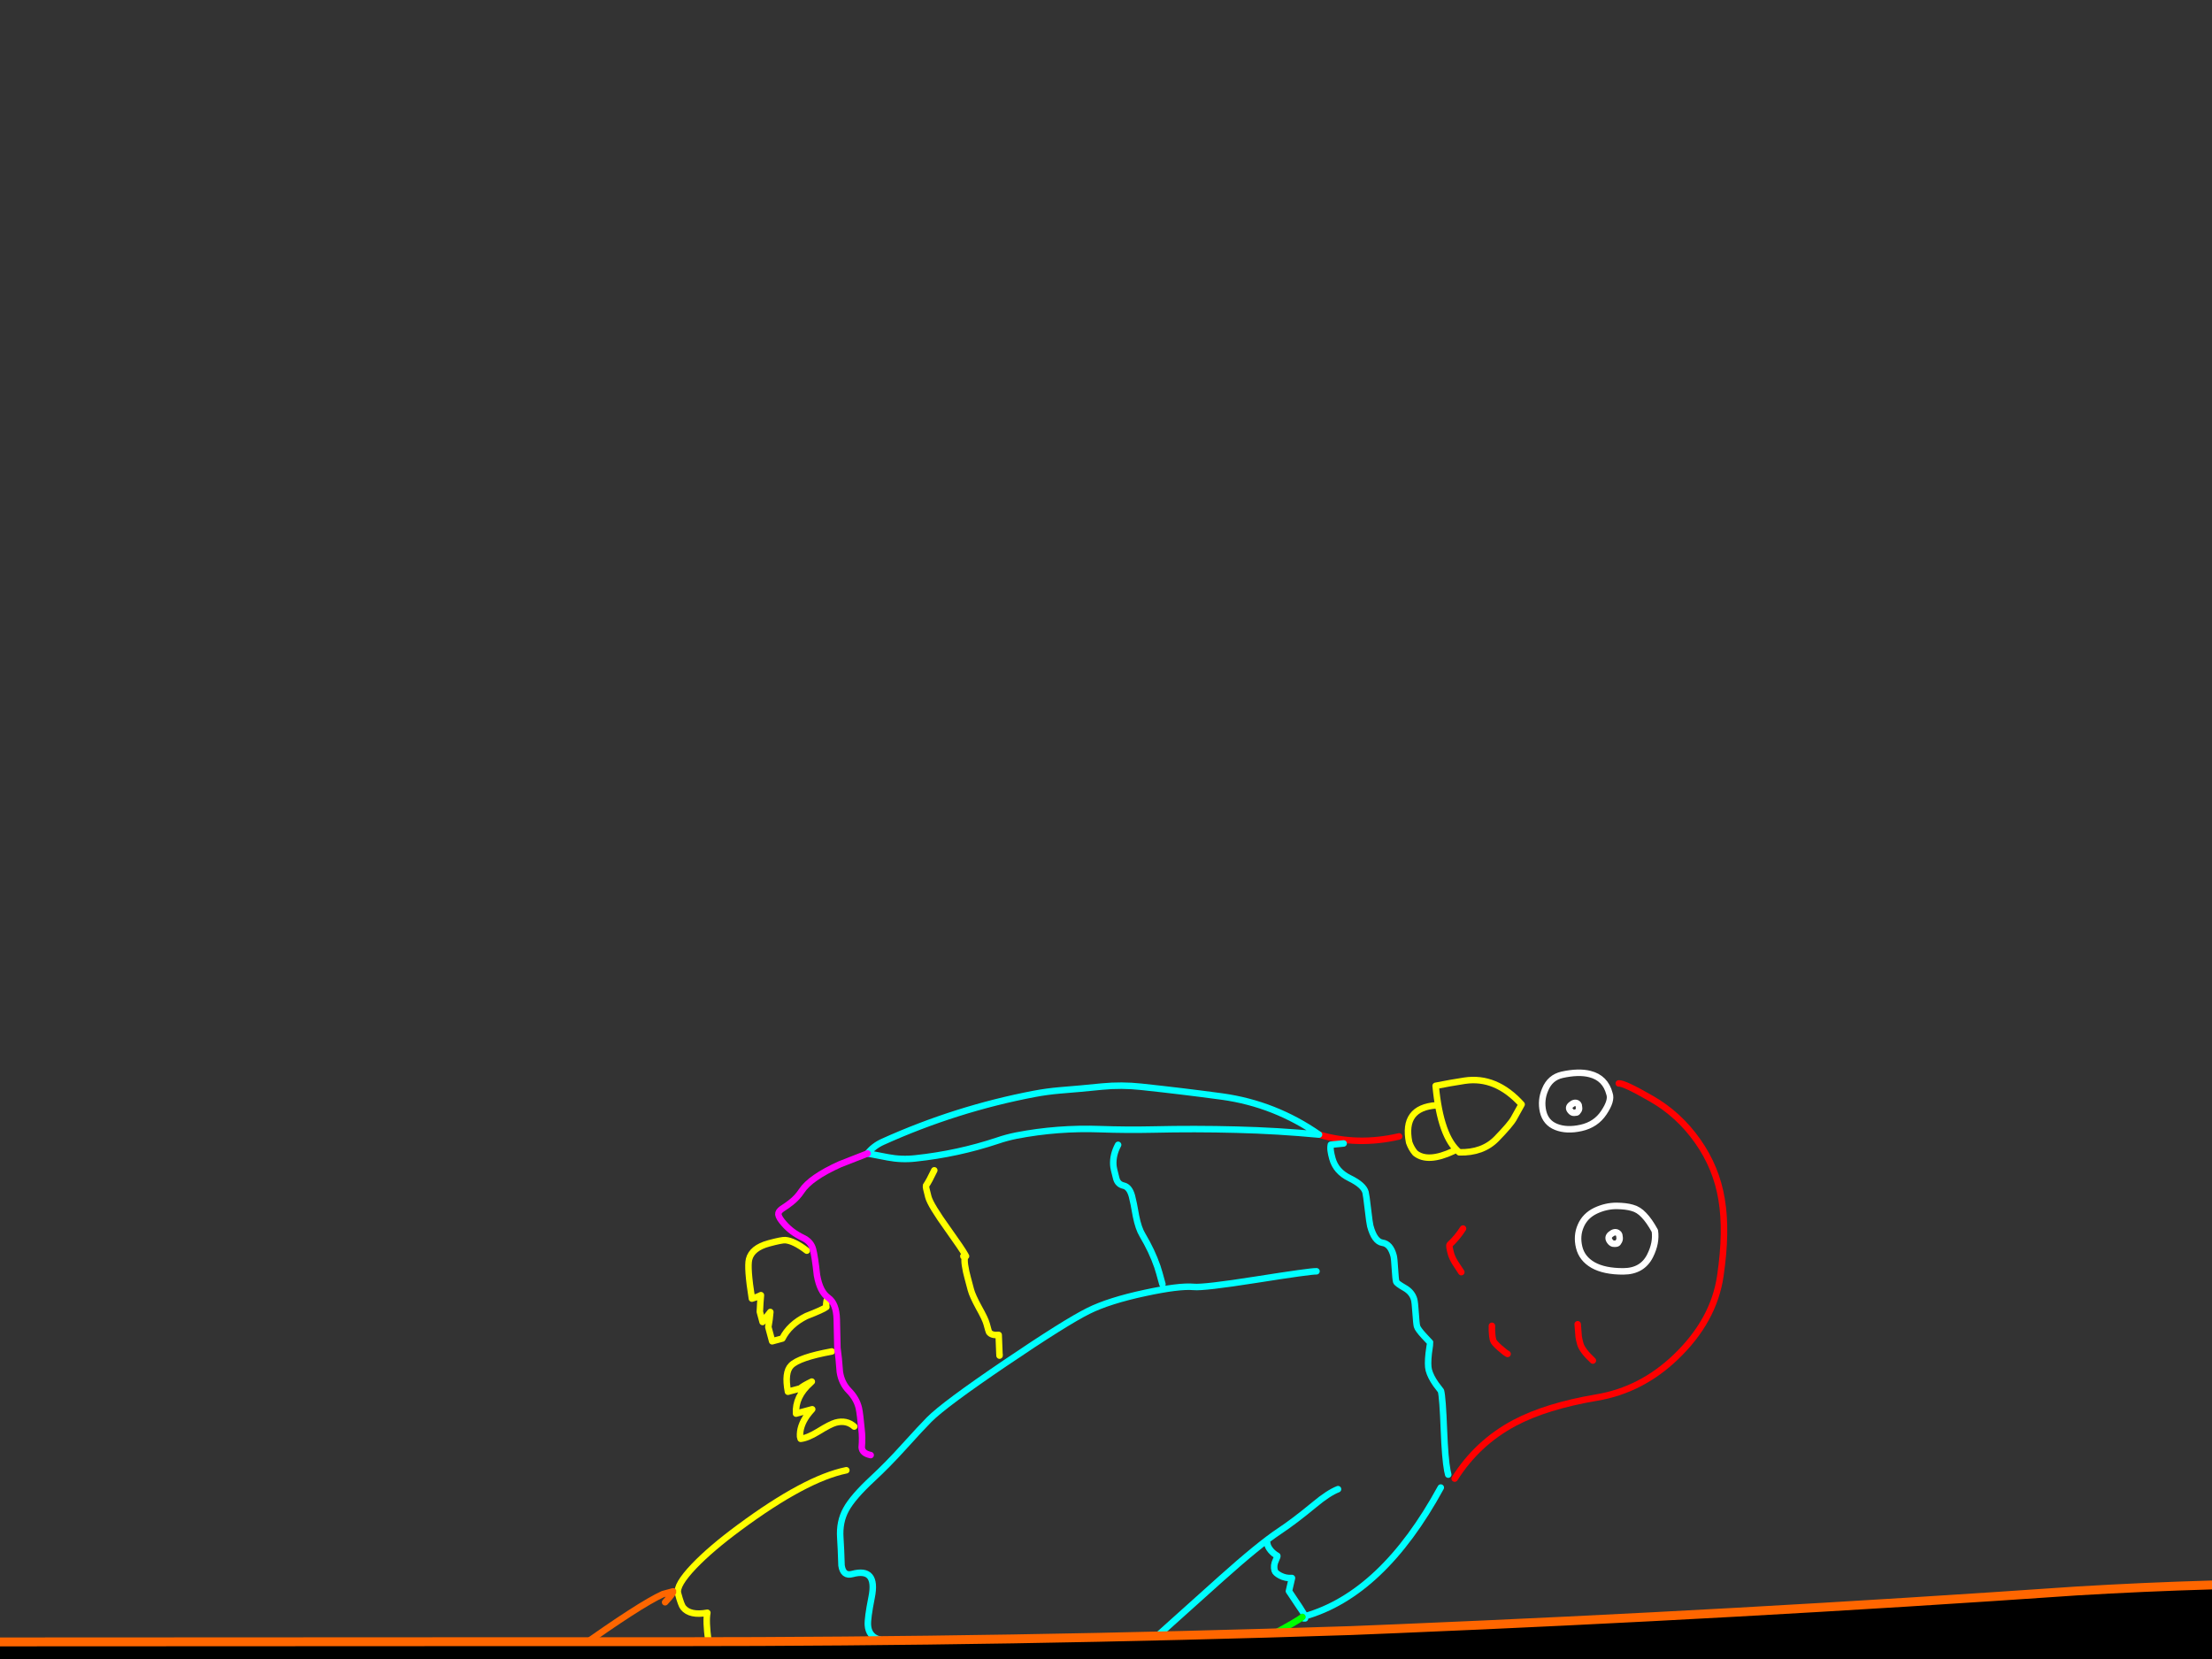<?xml version="1.0" encoding="utf-8"?>
<svg id="EdithAnim12" image-rendering="inherit" baseProfile="basic" version="1.1" x="0px" y="0px" width="800" height="600" xmlns="http://www.w3.org/2000/svg" xmlns:xlink="http://www.w3.org/1999/xlink">
  <rect width="100%" height="100%" fill="#333333" stroke="none"/>
  <g id="14_JurorParrotf118r1" overflow="visible">
    <g id="Parrot">
      <path id="Layer2_0_1_STROKES" stroke="#FFF" stroke-width="2.351" stroke-linejoin="round" stroke-linecap="round" fill="none" d="M598.503,445.169 Q599.124,449.506 596.786,454.154 593.981,459.781 587.109,459.807 580.237,459.833 576.146,457.527 572.111,455.206 571.123,451.09 570.119,446.916 571.707,443.323 573.28,439.672 577.11,437.848 580.786,436.127 584.621,436.128 588.101,436.164 590.351,436.835 592.644,437.435 594.535,439.482 596.467,441.456 598.503,445.169Z M585.289,449.218 Q585.874,448.452 585.758,447.57 585.627,446.632 585.611,446.575 585.52,446.234 585.072,445.929 583.961,445.194 582.472,446.447 581.237,447.511 582.218,448.89 582.906,449.861 583.746,449.817 584.359,449.834 584.586,449.773 585.056,449.707 585.289,449.218Z M582.094,395.597 Q582.995,398.032 580.038,402.421 577.18,406.722 571.841,407.918 566.616,409.084 562.795,407.557 559.047,406.072 558.074,402.012 557.143,397.88 558.839,394.013 560.6,389.704 564.958,388.711 570.937,387.404 574.991,388.441 580.606,389.85 582.094,395.597Z M570.647,401.909 Q571.221,401.328 571.079,400.575 570.963,399.693 570.948,399.637 570.887,399.41 570.496,399.089 569.472,398.452 568.138,399.603 567.001,400.579 567.906,401.674 568.491,402.491 569.274,402.462 569.759,402.453 569.986,402.392 570.414,402.398 570.647,401.909Z" test="Parrot"/>
      <path id="Layer2_0_2_STROKES" stroke="#F00" stroke-width="2.351" stroke-linejoin="round" stroke-linecap="round" fill="none" d="M570.593,478.931 Q570.83,482.519 570.946,483.401 571.062,484.283 571.521,485.985 572.179,488.426 576.081,492.061 M539.579,479.5 L539.569,481.268 Q539.635,483.32 540.017,484.739 540.247,485.59 542.478,487.545 544.551,489.361 545.241,489.662 M526.108,534.754 Q534.296,521.772 547.766,514.609 559.274,508.524 577.496,505.437 593.572,502.747 606.056,490.798 619.843,477.584 622.184,461.43 624.582,445.26 622.646,433.79 620.767,422.304 613.975,412.691 607.168,403.021 597.168,397.316 587.297,391.637 585.461,391.828 M506.013,410.995 Q491.063,414.478 477.043,410.344 M529.124,444.333 Q526.975,447.652 524.297,450.139 523.961,450.473 524.726,453.311 525.124,454.786 526.227,456.619 526.448,456.986 528.501,460.085" test="Parrot"/>
      <path id="Layer2_0_3_STROKES" stroke="#0FF" stroke-width="2.351" stroke-linejoin="round" stroke-linecap="round" fill="none" d="M485.942,413.545 L481.316,414.001 Q481.081,415.16 481.304,416.439 481.405,417.264 481.864,418.967 483.134,423.677 488.112,426.109 493.162,428.583 493.865,431.193 494.11,432.101 494.719,437.294 495.312,442.43 495.572,443.395 497.087,449.013 499.947,449.46 502.848,449.834 504.011,454.147 504.271,455.112 504.482,458.829 504.708,462.604 504.953,463.512 505.121,464.136 507.931,465.752 510.726,467.312 511.46,470.036 511.72,471.001 511.977,474.889 512.234,478.776 512.478,479.684 512.754,480.706 514.994,483.145 516.114,484.365 517.219,485.528 517.265,485.699 516.708,489.501 516.257,493.701 516.747,495.517 517.374,497.844 519.263,500.561 520.229,501.884 521.148,503.036 521.76,505.306 522.225,517.417 522.624,527.475 523.431,531.823 523.603,532.69 523.772,533.314 M476.126,459.778 Q473.858,459.72 454.239,462.818 435.26,465.804 431.689,465.427 426.447,464.953 414.135,467.603 401.069,470.395 393.609,474.111 385.344,478.227 363.67,492.897 341.434,507.962 336.031,513.436 333.441,516.022 326.594,523.59 321.06,529.708 315.607,534.77 308.401,541.461 306.001,545.882 303.504,550.391 303.909,556.186 304.166,560.074 304.35,566.173 304.936,570.154 308.227,569.267 317.421,566.788 315.24,577.664 313.712,585.32 313.885,587.769 314.157,591.714 317.757,592.874 320.368,593.753 324.706,594.714 328.239,596.075 330.927,600.403 332.661,603.222 331.353,606.497 330.984,607.388 337.557,607.381 344.985,607.387 353.385,608.288 L360.26,609.174 Q364.885,608.718 375.81,608.147 385.411,607.629 396.629,603.63 410.17,598.762 419.478,590.835 419.969,590.398 441.583,570.995 455.414,558.622 462.64,553.813 468.063,550.22 475.381,544.169 480.45,539.941 483.918,538.58 M471.56,585.316 Q471.773,584.528 471.498,583.506 471.452,583.336 466.16,575.449 466.677,573.301 467.256,570.709 464.993,570.893 462.934,569.805 461.22,568.867 460.99,568.016 460.486,566.143 461.434,564.243 462.176,562.704 461.919,562.652 460.637,561.962 459.573,560.727 458.392,559.28 458.313,558.084 M521.077,537.997 Q500.015,576.609 471.788,584.584 L471.987,585.322 M477.043,410.344 Q462.175,408.934 447.098,408.555 432.077,408.161 417.013,408.509 407.45,408.713 397.862,408.376 382.554,407.816 367.565,410.7 364.042,411.407 360.755,412.536 346.399,417.32 331.131,418.94 326.051,419.518 321.043,418.555 317.38,417.838 313.789,417.163 315.921,414.458 319.286,412.942 345.772,400.992 374.088,395.61 378.607,394.757 383.247,394.358 390.935,393.746 398.577,392.965 405.637,392.279 412.723,393.047 427.451,394.616 442.044,396.586 461.085,399.245 477.043,410.344Z M404.382,414.045 Q402.397,417.746 402.65,421.391 402.698,422.474 403.708,426.219 404.274,428.319 406.35,428.794 408.483,429.254 409.386,432.602 409.982,434.815 410.844,439.818 411.738,444.265 413.165,446.619 416.622,452.444 418.565,458.069 419.091,459.571 420.407,464.451" test="Parrot"/>
      <path id="Layer2_0_4_STROKES" stroke="#0F0" stroke-width="2.351" stroke-linejoin="round" stroke-linecap="round" fill="none" d="M442.944,597.718 Q444.607,598.243 447.104,597.57 448.864,597.096 459.102,591.718 469.48,586.181 471.051,584.783" test="Parrot"/>
      <path id="Layer2_0_5_STROKES" stroke="#FF0" stroke-width="2.351" stroke-linejoin="round" stroke-linecap="round" fill="none" d="M404.257,604.374 L406.047,611.014 Q407.544,610.245 412.178,610.274 417.256,610.366 418.447,610.045 425.598,608.117 434.153,603.497 441.382,599.6 442.944,597.718 M550.313,399.417 Q541.028,389.136 529.681,390.856 524.478,391.65 519.222,392.702 520.972,411.162 527.776,416.755 536.235,416.97 541.245,411.845 546.297,406.648 547.483,404.502 548.727,402.34 550.313,399.417Z M519.536,399.74 Q507.105,400.595 509.646,413.181 510.428,415.405 511.841,417.033 516.356,420.686 525.7,416.28 M337.897,423.265 Q336.071,427.105 334.891,428.823 334.756,429.225 335.75,432.914 336.546,435.865 342.866,444.631 347.944,451.724 349.138,453.898 349.328,454.151 349.374,454.321 348.311,454.668 349.42,459.909 349.654,461.003 351.138,466.508 351.719,468.664 354.006,472.857 356.35,477.034 356.824,478.793 357.559,481.517 357.677,481.729 358.513,483.025 361.189,482.791 361.533,492.194 361.504,489.828 M349.138,453.898 Q348.948,453.644 348.612,453.979 347.956,454.704 349.374,454.321 M291.793,452.313 Q287.123,448.763 284.01,448.507 282.711,448.431 278.058,449.685 271.929,451.338 270.906,455.448 270.165,458.57 271.937,469.659 273.753,469.169 275.194,468.416 274.954,470.915 274.805,474.425 L275.799,478.114 Q277.331,476.118 278.599,474.498 278.379,477.297 277.872,479.929 L279.264,485.094 282.953,484.099 Q285.483,479.034 291.601,475.985 297.716,473.605 298.869,472.686 298.67,471.948 299.01,470.274 M300.832,488.775 Q288.995,490.932 286.126,493.836 283.634,496.334 284.974,503.339 L289.401,502.145 Q290.481,501.184 293.604,499.673 293.423,499.904 293.17,500.094 287.516,505.088 287.9,511.255 L293.745,509.679 Q292.752,510.738 291.862,511.952 289.139,515.852 289.35,519.569 L289.564,520.364 Q292.055,520.118 295.974,517.722 300.302,515.034 302.232,514.513 306.147,513.458 308.945,515.93 M306.084,531.737 Q291.311,534.746 267.356,552.466 257.101,560.04 250.973,566.44 244.427,573.319 245.223,576.27 246.355,580.469 247.084,581.368 249.55,584.417 255.817,583.275 255.23,586.295 256.189,593.463 257.826,599.535 264.604,599.838 268.8,600.046 269.315,600.151 271.592,600.694 272.143,602.737 272.357,603.531 271.578,612.385 271.915,613.634 276.17,614.739 280.754,615.938 281.683,617.575 284.007,621.453 286.449,627.126 288.66,631.035 293.451,631.873 293.773,633.065 293.926,635.215 294.136,637.35 294.305,637.974 L318.707,631.395 Q328.013,625.721 340.962,618.882 350.761,613.683 355.023,610.525" test="Parrot"/>
      <path id="Layer2_0_6_STROKES" stroke="#F0F" stroke-width="2.351" stroke-linejoin="round" stroke-linecap="round" fill="none" d="M313.789,417.163 L303.766,421.083 Q293.076,425.913 289.928,430.718 288.333,433.157 286.013,434.939 284.763,435.946 282.79,437.208 281.411,438.189 281.501,439.2 281.652,440.437 283.661,442.696 286.297,445.699 290.425,447.69 293.287,449.049 294.022,451.773 294.726,454.384 295.479,461.242 296.544,467.225 299.548,469.337 302.481,471.408 302.629,477.151 302.717,480.414 302.862,487.498 303.367,490.953 303.734,496.15 304.351,500.245 307.039,502.99 309.814,505.834 310.619,509.269 311.087,511.456 311.571,516.865 311.969,519.924 311.65,523.48 311.803,525.63 314.894,526.257 M356.615,616.427 Q370.954,615.422 380.787,614.415 388.501,613.674 403.096,611.809 M180.119,617.259 Q171.782,622.915 170.65,624.134 169,625.918 169.857,629.096 170.178,630.288 170.383,630.598 171.55,631.988 174.846,632.925 159.174,659.918 159.541,661.28 161.836,669.792 177.513,669.462 186.963,669.288 197.689,666.396 204.442,664.576 210.457,661.371 214.396,659.274 219.082,655.88" test="Parrot"/>
      <path id="Layer2_0_7_STROKES" stroke="#F60" stroke-width="2.351" stroke-linejoin="round" stroke-linecap="round" fill="none" d="M240.548,579.478 Q241.303,578.666 242.043,577.797 243.564,575.987 243.441,575.533 L239.752,576.527 Q231.509,580.271 208.583,596.618 181.35,615.953 182.88,621.628 183.538,624.068 189.804,628.345 196.02,632.208 196.051,632.322 196.311,633.287 196.307,636.209 196.319,639.189 196.564,640.097 197.314,642.878 203.61,644.103 207.974,644.935 210.536,644.731 212.265,651.144 216.429,653.491 220.649,655.823 221.552,659.171 224.106,658.483 229.888,657.35 235.654,656.161 236.222,656.008 241.386,654.615 251.962,648.233 263.892,640 266.353,639.97 270.173,638.332 277.101,636.708 284.4,635.105 287.01,634.401 L286.812,633.663" test="Parrot"/>
    </g>
    <g id="JuryBoxFront">
      <path fill="#000" stroke="none" d="M-3685.354,607.508 L-3721.257,565.568 -3724.235,773.178 Q-3711.069,773.179 -3692.599,773.178 L-3685.354,607.508 M1051.347,585.935 L1049.173,585.935 1020.435,614.19 1020.435,766.335 Q1037.314,766.362 1051.347,766.335 L1051.347,585.935 M775.312,605.255 Q655.367,607.992 535.663,614.834 414.189,620.71 292.634,621.435 168.02,622.16 43.406,621.998 -78.149,621.838 -199.704,621.435 -328.182,621.032 -456.66,619.503 -583.367,618.054 -709.993,615.961 -835.734,613.949 -961.475,617.169 -1085.928,620.308 -1210.462,627.07 -1331.614,632.303 -1453.008,630.451 -1580.842,628.439 -1708.596,620.55 -1827.655,612.58 -1947.198,610.89 -2066.177,609.28 -2185.236,610.326 -2312.99,611.453 -2440.743,613.385 -2568.98,615.397 -2697.136,617.329 -2824.406,619.262 -2951.838,621.354 -3075.808,623.448 -3199.859,624.413 -3323.426,625.38 -3447.315,622.964 -3566.697,620.63 -3685.354,607.508 L-3692.599,773.178 Q-3361.007,773.033 -1318.171,769.796 626.505,766.649 1020.435,766.335 L1020.435,614.19 Q898.155,602.517 775.312,605.255 M505.315,588.993 Q496.933,589.386 488.571,589.718 366.292,593.743 244.012,593.743 206.959,593.743 169.872,593.743 80.47,593.767 -8,593.824 -22.263,593.833 -35.564,593.824 -150.346,593.712 -265.231,592.053 -302.06,591.524 -338.888,590.442 -375.729,590.198 -412.626,589.879 -440.235,589.721 -467.93,589.477 -495.564,588.747 -523.233,588.349 -651.55,586.579 -779.948,585.291 -879.828,584.308 -979.668,588.671 -994.31,589.359 -1008.97,590.121 -1129.801,595.675 -1250.39,602.035 L-1508.07,603.323 Q-1637.353,597.124 -1766.475,589.155 -1883.442,581.024 -2001.133,579.897 -2128.403,578.609 -2255.513,580.38 -2379.644,582.151 -2503.936,584.647 -2620.902,587.062 -2737.949,589.557 -2856.928,592.053 -2976.069,593.984 -3101.568,595.997 -3227.389,594.387 -3349.266,592.858 -3470.982,584.807 -3596.24,577.321 -3721.257,565.568 L-3685.354,607.508 Q-3566.697,620.63 -3447.315,622.964 -3323.426,625.38 -3199.859,624.413 -3075.808,623.448 -2951.838,621.354 -2824.406,619.262 -2697.136,617.329 -2568.98,615.397 -2440.743,613.385 -2312.99,611.453 -2185.236,610.326 -2066.177,609.28 -1947.198,610.89 -1827.655,612.58 -1708.596,620.55 -1580.842,628.439 -1453.008,630.451 -1331.614,632.303 -1210.462,627.07 -1085.928,620.308 -961.475,617.169 -835.734,613.949 -709.993,615.961 -583.367,618.054 -456.66,619.503 -328.182,621.032 -199.704,621.435 -78.149,621.838 43.406,621.998 168.02,622.16 292.634,621.435 414.189,620.71 535.663,614.834 655.367,607.992 775.312,605.255 898.155,602.517 1020.435,614.19 L1049.173,585.935 1049.254,584.647 Q1019.649,581.98 990.006,579.334 967.308,577.218 944.603,575.711 848.06,569.59 751.162,575.389 628.369,583.908 505.315,588.993Z" test="JuryBoxFront" stroke-width="1.61"/>
      <path id="Layer1_0_1_STROKES" stroke="#F60" stroke-width="3.22" stroke-linejoin="round" stroke-linecap="round" fill="none" d="M1049.294,584.687 Q1019.649,581.98 990.006,579.334 967.308,577.218 944.603,575.751 848.06,569.59 751.162,575.389 628.369,583.908 505.315,589.034 496.933,589.386 488.571,589.718 366.292,593.743 244.012,593.743 206.959,593.743 169.912,593.743 80.47,593.767 -8,593.824 -22.263,593.833 -35.524,593.824 -150.346,593.712 -265.231,592.053 -302.06,591.524 -338.888,590.483 -375.729,590.198 -412.586,589.919 -440.235,589.721 -467.89,589.517 -495.564,588.747 -523.233,588.349 -651.55,586.579 -779.948,585.291 -879.828,584.308 -979.628,588.712 -994.31,589.359 -1008.97,590.121 -1129.801,595.675 -1250.39,602.035 L-1508.07,603.323 Q-1637.353,597.124 -1766.475,589.155 -1883.442,581.024 -2001.133,579.897 -2128.403,578.609 -2255.513,580.38 -2379.644,582.151 -2503.936,584.647 -2620.902,587.062 -2737.949,589.557 -2856.928,592.053 -2976.069,593.984 -3101.568,595.997 -3227.389,594.387 -3349.266,592.858 -3470.982,584.807 -3596.24,577.321 -3721.257,565.568 L-3685.354,607.508 Q-3566.697,620.63 -3447.315,622.964 -3323.426,625.38 -3199.859,624.413 -3075.808,623.448 -2951.838,621.354 -2824.406,619.262 -2697.136,617.329 -2568.98,615.397 -2440.743,613.385 -2312.99,611.453 -2185.236,610.326 -2066.177,609.28 -1947.198,610.89 -1827.655,612.58 -1708.596,620.55 -1580.842,628.439 -1453.008,630.451 -1331.614,632.303 -1210.462,627.07 -1085.928,620.308 -961.475,617.169 -835.734,613.949 -709.993,615.961 -583.367,618.054 -456.66,619.503 -328.182,621.032 -199.704,621.435 -78.149,621.838 43.406,621.998 168.02,622.16 292.634,621.435 414.189,620.71 535.663,614.834 655.367,607.992 775.312,605.255 898.155,602.517 1020.435,614.19 L1049.173,585.935 M1049.294,584.687 Q1050.319,584.795 1051.347,584.888 L1051.347,585.935 1051.347,766.335 1051.347,784.367 M1020.435,784.367 L1020.435,766.375 M-3692.599,773.178 L-3693.082,784.367 M1020.435,766.375 L1020.435,614.19 M-3724.396,784.367 L-3724.235,773.178 -3721.257,565.568 M-3685.354,607.508 L-3692.599,773.178" test="JuryBoxFront"/>
    </g>
  </g>
</svg>
